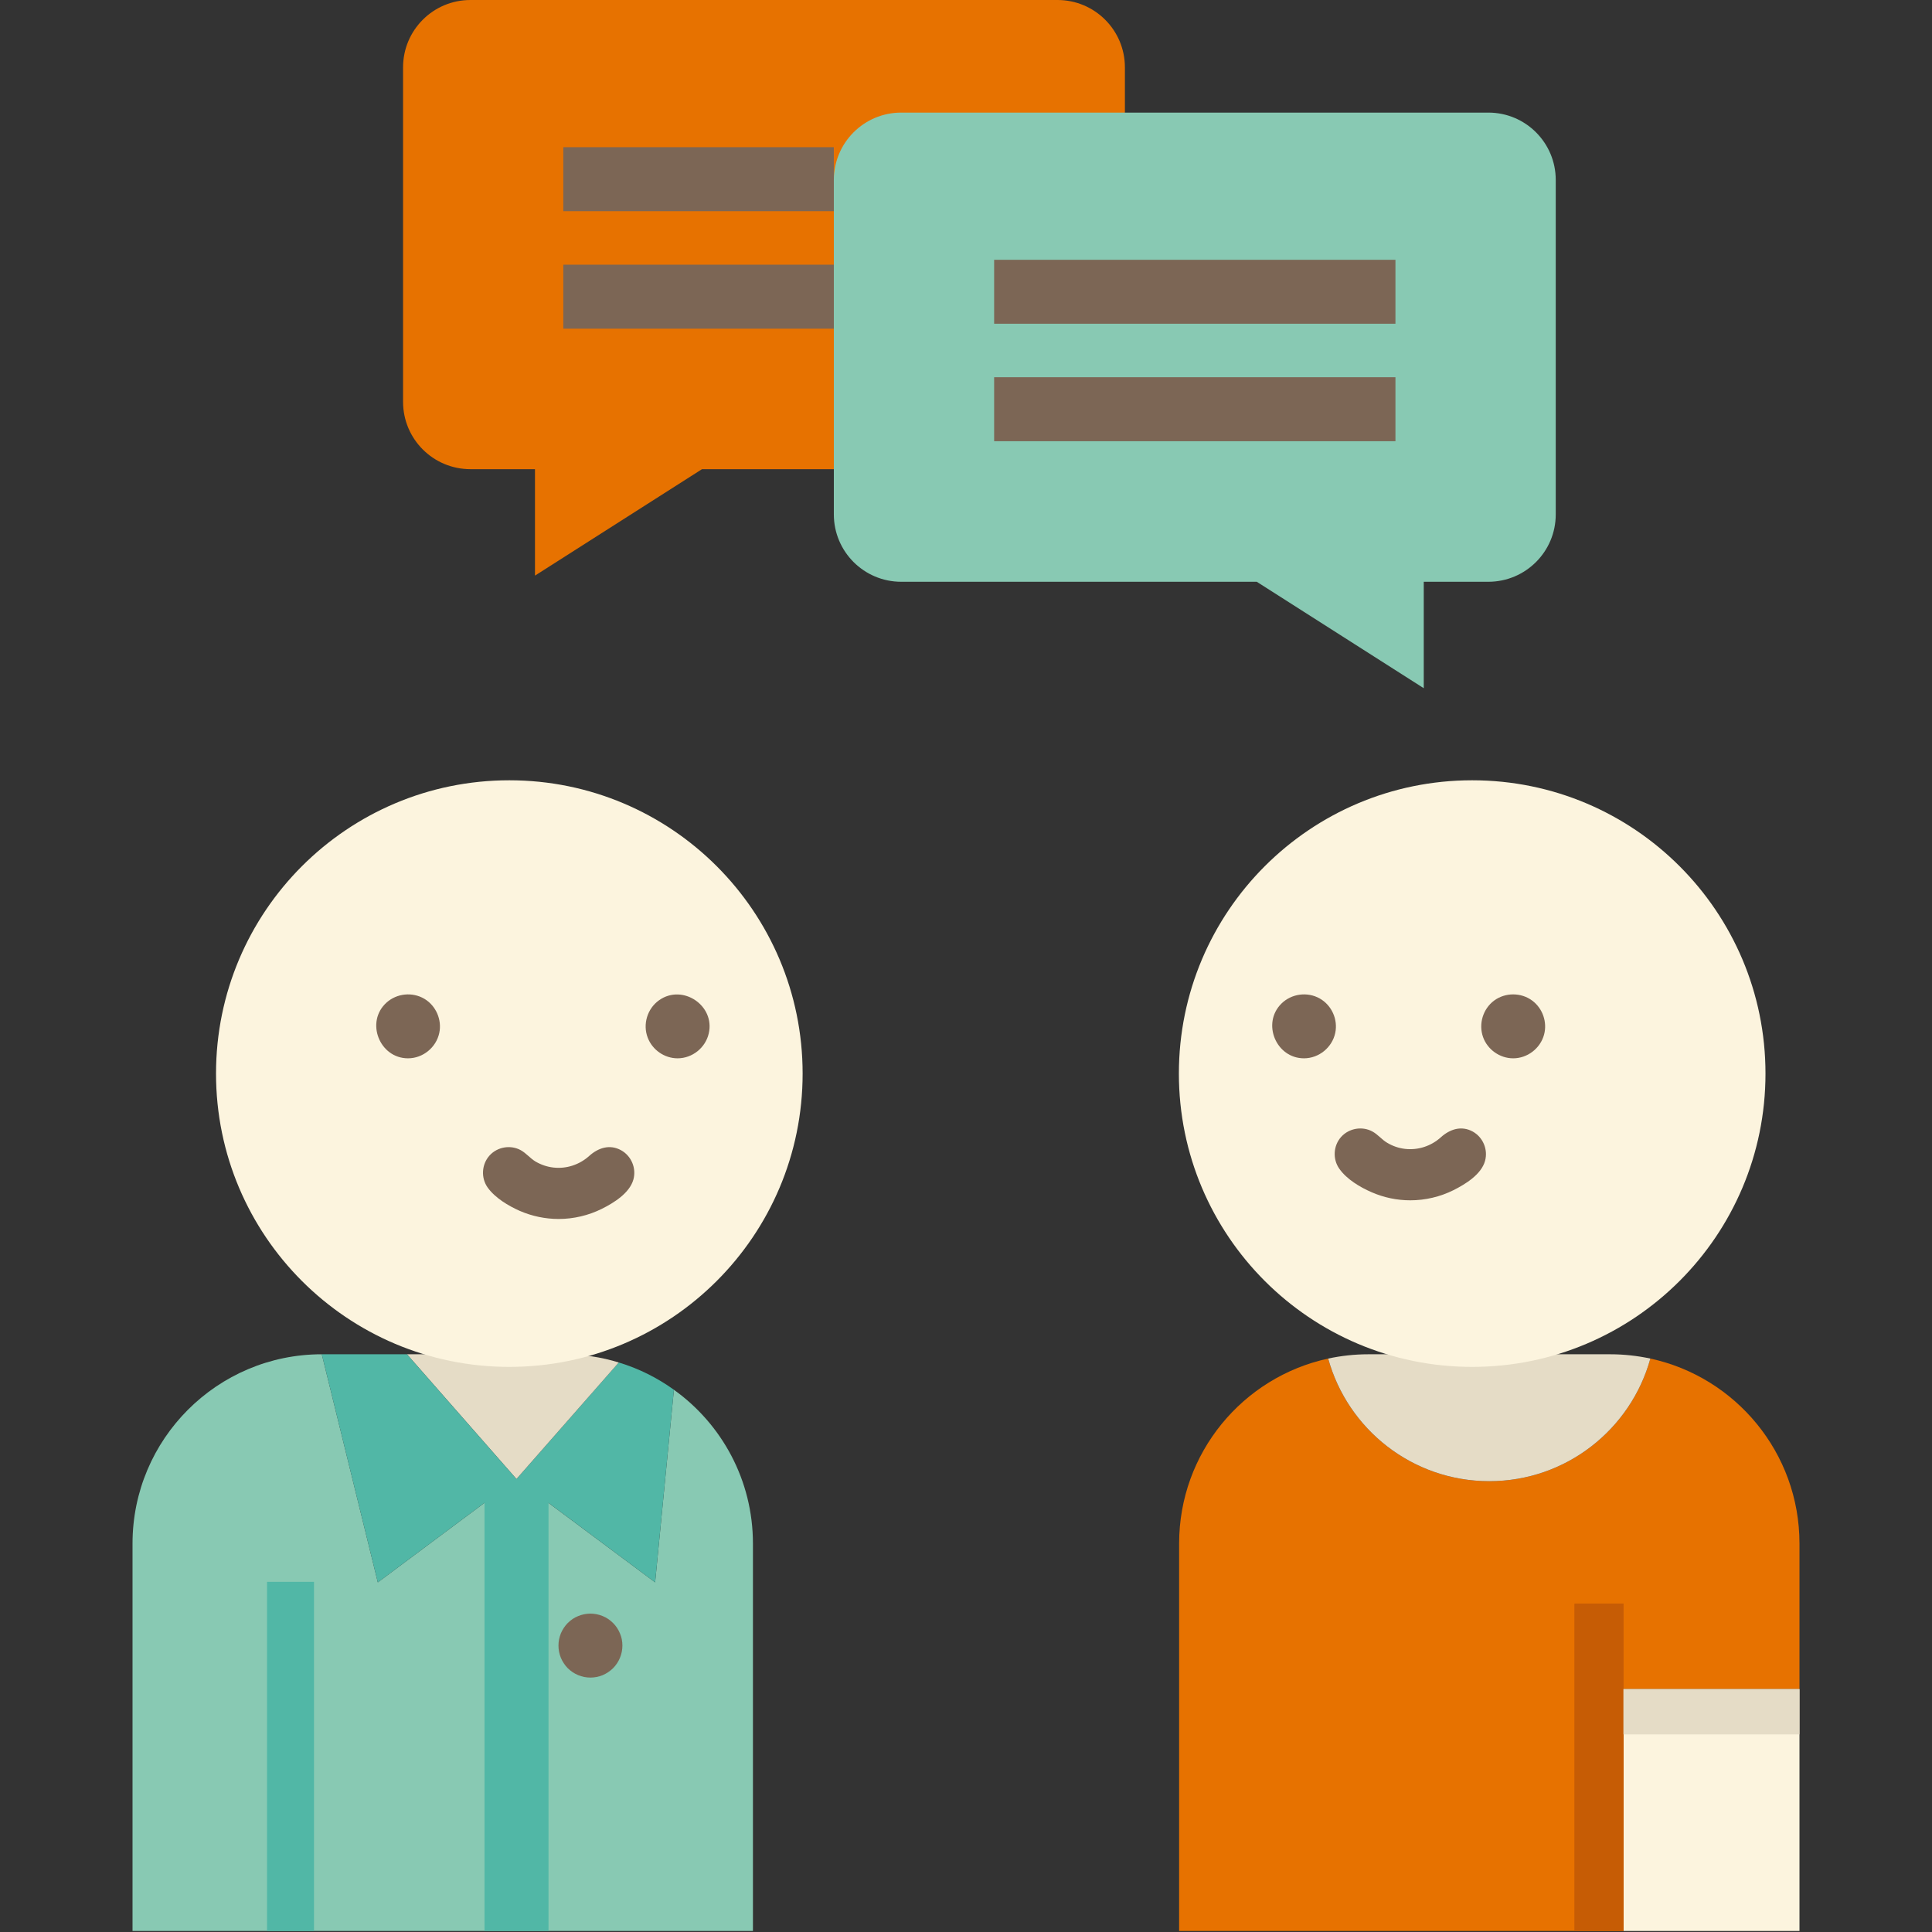 <svg width="32" height="32" viewBox="0 0 32 32" fill="none" xmlns="http://www.w3.org/2000/svg">
<rect x="0" y="0" width="32" height="32" fill="#333333" stroke="none"/>
<path d="M12.471 25.566V31.983H2.195V25.566C2.195 23.835 3.599 22.431 5.33 22.431L6.258 26.209L8.554 24.497L10.851 26.209L11.162 23.019C11.955 23.587 12.471 24.517 12.471 25.566Z" fill="#88C9B3"/>
<path d="M11.162 23.019L10.851 26.209L8.555 24.497L10.249 22.567C10.58 22.667 10.888 22.821 11.162 23.019Z" fill="#51B7A6"/>
<path d="M10.249 22.567L8.554 24.497L6.741 22.431H9.336C9.654 22.431 9.96 22.478 10.249 22.567Z" fill="#E5DCC6"/>
<path d="M6.741 22.431L8.554 24.497L6.258 26.209L5.33 22.431H6.741Z" fill="#51B7A6"/>
<path d="M9.085 24.497H8.025V31.982H9.085V24.497Z" fill="#51B7A6"/>
<path d="M9.78 27.786C9.745 27.786 9.71 27.782 9.676 27.776C9.642 27.769 9.609 27.759 9.577 27.746C9.545 27.732 9.514 27.716 9.485 27.697C9.456 27.677 9.429 27.655 9.404 27.631C9.38 27.607 9.358 27.579 9.339 27.55C9.32 27.522 9.303 27.491 9.29 27.459C9.277 27.427 9.267 27.393 9.26 27.36C9.253 27.325 9.25 27.291 9.25 27.256C9.25 27.222 9.253 27.187 9.26 27.152C9.267 27.119 9.277 27.085 9.29 27.053C9.303 27.022 9.32 26.991 9.339 26.962C9.358 26.933 9.38 26.906 9.404 26.882C9.429 26.857 9.456 26.835 9.485 26.815C9.514 26.796 9.545 26.78 9.577 26.767C9.609 26.754 9.642 26.743 9.676 26.737C9.744 26.723 9.814 26.723 9.883 26.737C9.917 26.743 9.95 26.754 9.982 26.767C10.014 26.78 10.044 26.796 10.073 26.815C10.102 26.835 10.129 26.857 10.154 26.882C10.178 26.906 10.201 26.933 10.22 26.962C10.239 26.991 10.255 27.022 10.268 27.053C10.282 27.085 10.292 27.119 10.299 27.152C10.306 27.187 10.309 27.222 10.309 27.256C10.309 27.395 10.253 27.532 10.154 27.631C10.129 27.655 10.102 27.677 10.073 27.697C10.044 27.716 10.014 27.732 9.982 27.746C9.95 27.759 9.917 27.769 9.883 27.776C9.849 27.782 9.814 27.786 9.78 27.786Z" fill="#7C6655"/>
<path d="M13.811 7.771H11.627L8.861 9.534V7.771H7.792C7.175 7.771 6.676 7.272 6.676 6.655V1.116C6.676 0.499 7.175 0 7.792 0H17.516C18.132 0 18.632 0.499 18.632 1.116V1.864" fill="#E77200"/>
<path d="M13.811 2.438H9.33V3.498H13.811V2.438Z" fill="#7C6655"/>
<path d="M13.811 4.384H9.33V5.444H13.811V4.384Z" fill="#7C6655"/>
<path d="M24.652 1.865H14.927C14.311 1.865 13.811 2.364 13.811 2.981V8.52C13.811 9.137 14.311 9.636 14.927 9.636H20.816L23.582 11.399V9.636H24.651C25.268 9.636 25.768 9.137 25.768 8.52V2.981C25.768 2.364 25.268 1.865 24.652 1.865Z" fill="#88C9B3"/>
<path d="M23.113 4.303H16.466V5.362H23.113V4.303Z" fill="#7C6655"/>
<path d="M23.113 6.248H16.466V7.308H23.113V6.248Z" fill="#7C6655"/>
<path d="M5.201 26.2H4.423V31.983H5.201V26.2Z" fill="#51B7A6"/>
<path d="M29.805 27.976H26.889V31.983H29.805V27.976Z" fill="#FCF4DE"/>
<path d="M26.889 27.976V31.983H19.53V25.566C19.53 24.063 20.587 22.807 21.999 22.502C22.322 23.673 23.394 24.533 24.667 24.533C25.94 24.533 27.012 23.673 27.335 22.502C28.746 22.807 29.805 24.063 29.805 25.566V27.976H26.889Z" fill="#E77200"/>
<path d="M26.67 22.431C26.898 22.431 27.12 22.456 27.335 22.502C27.012 23.673 25.94 24.533 24.667 24.533C23.394 24.533 22.322 23.673 21.999 22.502C22.213 22.456 22.436 22.431 22.665 22.431H26.67Z" fill="#E5DCC6"/>
<path d="M26.889 26.561H26.08V31.982H26.889V26.561Z" fill="#C65C05"/>
<path d="M26.889 26.561H26.08V31.982H26.889V26.561Z" fill="#C65C05"/>
<path d="M8.436 22.64C11.119 22.64 13.294 20.465 13.294 17.782C13.294 15.099 11.119 12.924 8.436 12.924C5.753 12.924 3.578 15.099 3.578 17.782C3.578 20.465 5.753 22.64 8.436 22.64Z" fill="#FCF4DE"/>
<path d="M6.758 17.529C6.285 17.529 6.048 16.925 6.402 16.606C6.573 16.452 6.832 16.426 7.03 16.544C7.221 16.658 7.322 16.89 7.276 17.108C7.225 17.349 7.006 17.529 6.758 17.529Z" fill="#7C6655"/>
<path d="M11.223 17.529C11.006 17.529 10.807 17.391 10.729 17.189C10.642 16.965 10.722 16.704 10.918 16.566C11.307 16.292 11.847 16.655 11.739 17.118C11.684 17.355 11.467 17.529 11.223 17.529Z" fill="#7C6655"/>
<path d="M24.384 22.64C27.067 22.64 29.242 20.465 29.242 17.782C29.242 15.099 27.067 12.924 24.384 12.924C21.701 12.924 19.526 15.099 19.526 17.782C19.526 20.465 21.701 22.64 24.384 22.64Z" fill="#FCF4DE"/>
<path d="M25.063 17.529C24.842 17.529 24.638 17.385 24.564 17.177C24.487 16.96 24.562 16.711 24.747 16.573C24.932 16.436 25.194 16.436 25.378 16.573C25.552 16.702 25.631 16.931 25.574 17.139C25.511 17.366 25.299 17.529 25.063 17.529Z" fill="#7C6655"/>
<path d="M21.598 17.529C21.137 17.529 20.895 16.951 21.223 16.624C21.39 16.458 21.654 16.422 21.859 16.538C22.057 16.65 22.163 16.885 22.116 17.108C22.065 17.349 21.846 17.529 21.598 17.529Z" fill="#7C6655"/>
<path d="M23.359 19.881C23.138 19.881 22.918 19.835 22.716 19.746C22.525 19.663 22.306 19.532 22.184 19.359C22.07 19.199 22.083 18.975 22.215 18.829C22.346 18.686 22.563 18.649 22.733 18.742C22.823 18.791 22.887 18.876 22.976 18.928C23.066 18.982 23.167 19.017 23.271 19.029C23.488 19.054 23.704 18.983 23.865 18.837C24.014 18.703 24.204 18.639 24.393 18.742C24.563 18.836 24.649 19.04 24.597 19.228C24.535 19.453 24.271 19.614 24.074 19.713C23.853 19.823 23.606 19.881 23.359 19.881Z" fill="#7C6655"/>
<path d="M9.253 20.19C9.032 20.19 8.812 20.144 8.609 20.056C8.419 19.972 8.2 19.841 8.077 19.669C7.963 19.508 7.977 19.284 8.109 19.138C8.239 18.995 8.457 18.958 8.626 19.051C8.716 19.101 8.781 19.185 8.869 19.238C8.959 19.291 9.06 19.326 9.165 19.338C9.381 19.363 9.597 19.292 9.759 19.146C9.908 19.012 10.098 18.948 10.286 19.051C10.457 19.145 10.543 19.349 10.491 19.537C10.428 19.762 10.165 19.924 9.968 20.022C9.747 20.132 9.5 20.19 9.253 20.19Z" fill="#7C6655"/>
<path d="M29.804 27.976H26.889V28.727H29.804V27.976Z" fill="#E5DCC6"/>
</svg>
